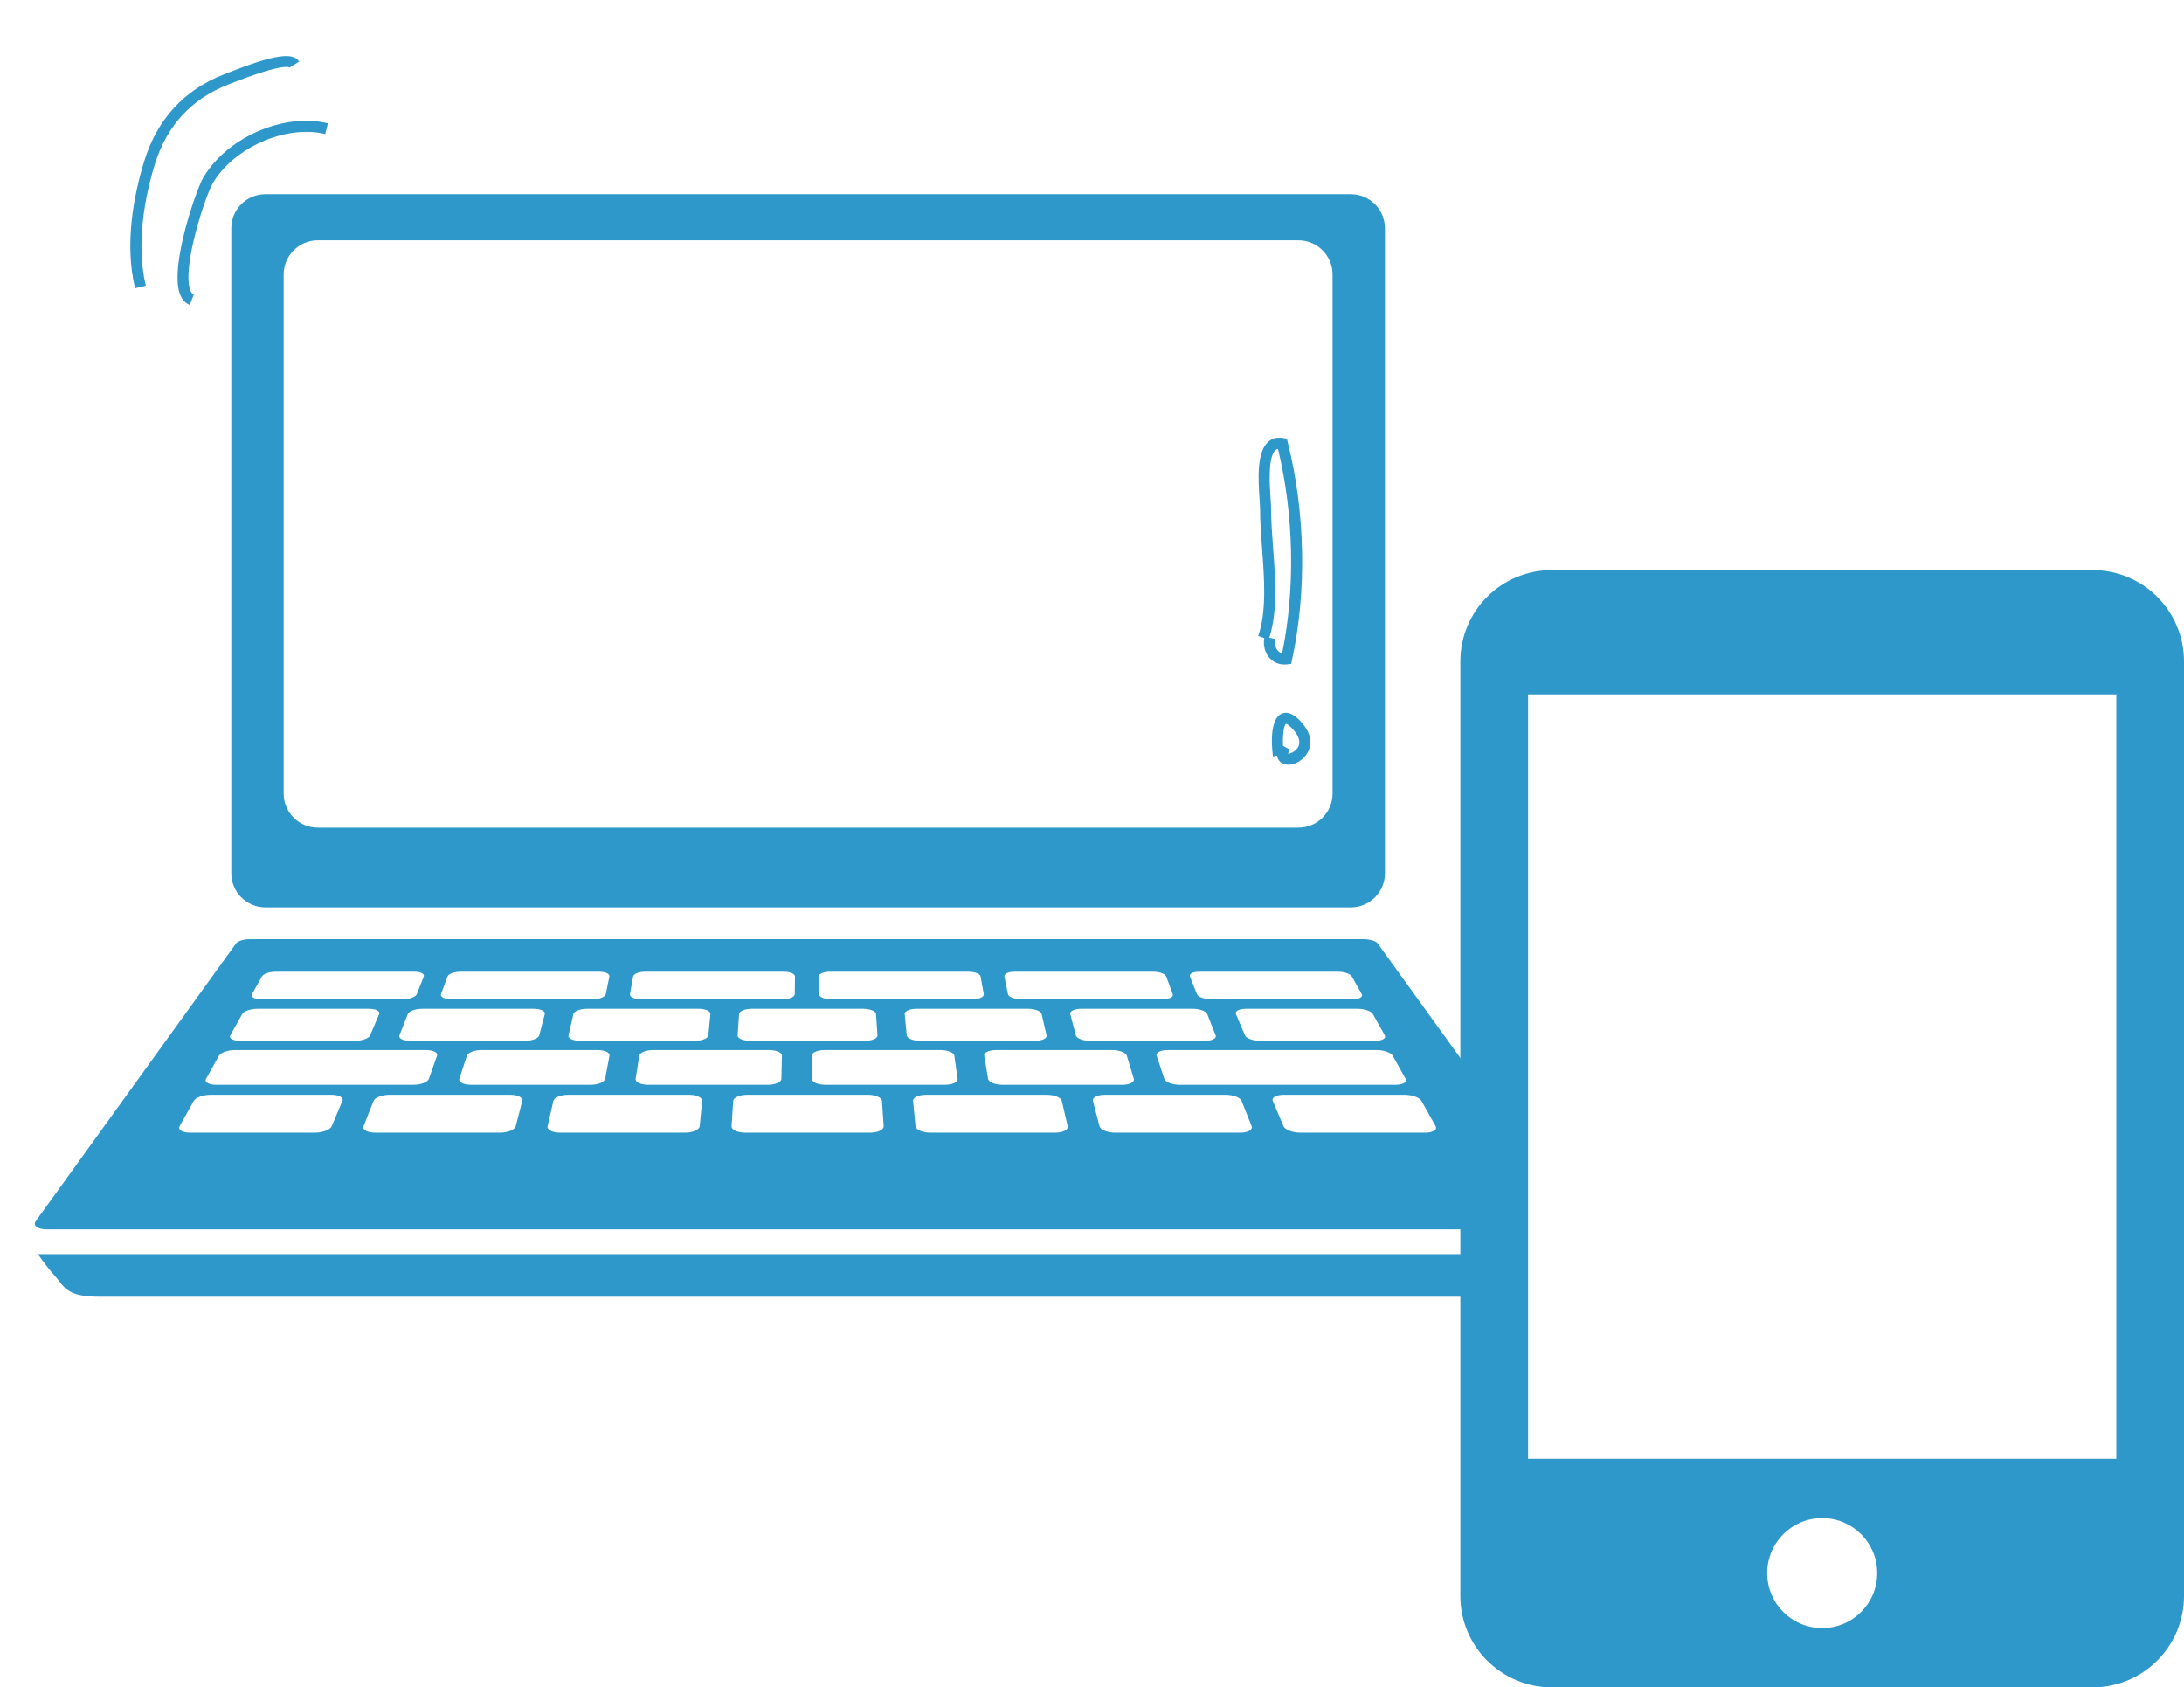 <svg version="1.1" id="Layer_1" xmlns="http://www.w3.org/2000/svg" xmlns:xlink="http://www.w3.org/1999/xlink" x="0px" y="0px" width="268.705px" height="207.59px" viewBox="0 0 268.705 207.59" enable-background="new 0 0 268.705 207.59" xml:space="preserve">
<g>
	<g>
		<path fill="#2E98CB" d="M260.376,179.476h-72.374V85.418h72.374V179.476z M217.421,193.533c0-3.739,3.027-6.771,6.766-6.771    c3.742,0,6.771,3.031,6.771,6.771c0,3.742-3.029,6.77-6.771,6.77C220.448,200.302,217.421,197.275,217.421,193.533     M268.705,196.349V81.375c0-6.211-5.03-11.237-11.245-11.237h-66.538c-6.215,0-11.252,5.026-11.252,11.237v114.974    c0,6.203,5.037,11.241,11.252,11.241h66.538C263.675,207.59,268.705,202.552,268.705,196.349"/>
	</g>
	<g>
		<g>
			<g>
				<path fill="#2E98CB" d="M7.13,154.284H4.662c0,0,1.156,1.667,1.997,2.581c1.241,1.344,1.348,2.666,5.518,2.666h170.208      l0.332-5.247H7.13z M163.948,97.637c0,2.307-1.887,4.188-4.191,4.188H39.089c-2.305,0-4.189-1.881-4.189-4.188V33.759      c0-2.306,1.885-4.191,4.189-4.191h120.668c2.305,0,4.191,1.886,4.191,4.191V97.637z M170.392,107.444V28.082      c0-2.304-1.885-4.191-4.189-4.191H32.646c-2.305,0-4.191,1.887-4.191,4.191v79.362c0,2.306,1.887,4.192,4.191,4.192h133.557      C168.507,111.636,170.392,109.75,170.392,107.444 M175.347,139.348h-15.372c-0.951,0-1.88-0.36-2.063-0.798l-1.316-3.104      c-0.176-0.421,0.426-0.758,1.349-0.758h14.854c0.927,0,1.86,0.337,2.092,0.758l1.737,3.104      C176.872,138.988,176.3,139.348,175.347,139.348 M171.685,133.458h-26.536c-0.915,0-1.763-0.329-1.899-0.732l-0.946-2.849      c-0.126-0.384,0.487-0.692,1.373-0.692h25.683c0.887,0,1.775,0.309,1.988,0.692l1.588,2.849      C173.158,133.128,172.598,133.458,171.685,133.458 M169.163,128.05h-14.119c-0.878,0-1.716-0.304-1.873-0.677l-1.115-2.626      c-0.15-0.353,0.418-0.64,1.266-0.64h13.688c0.849,0,1.697,0.287,1.895,0.64l1.472,2.626      C170.58,127.747,170.041,128.05,169.163,128.05 M166.494,122.922h-17.606c-0.764,0-1.494-0.277-1.629-0.621l-0.852-2.158      c-0.126-0.33,0.373-0.592,1.117-0.592h17.123c0.742,0,1.495,0.262,1.68,0.592l1.209,2.158      C167.726,122.645,167.261,122.922,166.494,122.922 M144.284,122.301c0.129,0.344-0.393,0.621-1.159,0.621h-17.606      c-0.764,0-1.441-0.277-1.509-0.621l-0.437-2.158c-0.067-0.33,0.482-0.592,1.227-0.592h17.122c0.742,0,1.447,0.262,1.569,0.592      L144.284,122.301z M121.035,122.301c0.061,0.344-0.509,0.621-1.276,0.621h-17.605c-0.766,0-1.39-0.277-1.394-0.621l-0.024-2.158      c-0.006-0.33,0.596-0.592,1.341-0.592h17.117c0.747,0,1.398,0.262,1.456,0.592L121.035,122.301z M97.812,120.143l-0.029,2.158      c-0.003,0.344-0.629,0.621-1.394,0.621H78.782c-0.766,0-1.334-0.277-1.274-0.621l0.386-2.158c0.06-0.33,0.709-0.592,1.453-0.592      h17.121C97.212,119.551,97.815,119.813,97.812,120.143 M74.974,120.143l-0.439,2.158c-0.068,0.344-0.746,0.621-1.514,0.621      H55.418c-0.767,0-1.286-0.277-1.159-0.621l0.797-2.158c0.124-0.33,0.822-0.592,1.568-0.592h17.119      C74.489,119.551,75.038,119.813,74.974,120.143 M52.136,120.143l-0.85,2.158c-0.136,0.344-0.867,0.621-1.633,0.621H32.049      c-0.767,0-1.229-0.277-1.038-0.621l1.206-2.158c0.185-0.33,0.936-0.592,1.683-0.592h17.117      C51.765,119.551,52.263,119.813,52.136,120.143 M31.696,124.108h13.687c0.851,0,1.419,0.287,1.269,0.64l-1.109,2.626      c-0.159,0.373-0.995,0.677-1.871,0.677H29.546c-0.875,0-1.418-0.304-1.209-0.677l1.467-2.626      C30.001,124.395,30.849,124.108,31.696,124.108 M26.94,129.876c0.214-0.384,1.104-0.692,1.987-0.692h23.485      c0.886,0,1.494,0.309,1.357,0.692l-1,2.849c-0.141,0.403-0.998,0.732-1.912,0.732H26.592c-0.911,0-1.468-0.329-1.243-0.732      L26.94,129.876z M25.919,134.689h14.857c0.924,0,1.527,0.337,1.35,0.758l-1.311,3.104c-0.188,0.438-1.111,0.798-2.066,0.798      H23.378c-0.951,0-1.525-0.36-1.278-0.798l1.732-3.104C24.063,135.026,25.001,134.689,25.919,134.689 M44.733,138.55l1.224-3.104      c0.165-0.421,1.046-0.758,1.97-0.758h14.853c0.923,0,1.581,0.337,1.476,0.758l-0.805,3.104      c-0.115,0.438-0.981,0.798-1.934,0.798h-15.37C45.192,139.348,44.56,138.988,44.733,138.55 M67.37,138.55l0.714-3.104      c0.099-0.421,0.92-0.758,1.843-0.758h14.857c0.924,0,1.639,0.337,1.6,0.758l-0.297,3.104c-0.043,0.438-0.851,0.798-1.805,0.798      H68.913C67.957,139.348,67.268,138.988,67.37,138.55 M90.004,138.55l0.207-3.104c0.03-0.421,0.8-0.758,1.722-0.758h14.855      c0.924,0,1.693,0.337,1.723,0.758l0.209,3.104c0.03,0.438-0.719,0.798-1.67,0.798H91.679      C90.725,139.348,89.974,138.988,90.004,138.55 M112.337,135.447c-0.039-0.421,0.678-0.758,1.598-0.758h14.855      c0.925,0,1.752,0.337,1.848,0.758l0.719,3.104c0.102,0.438-0.588,0.798-1.545,0.798h-15.369c-0.949,0-1.76-0.36-1.805-0.798      L112.337,135.447z M111.306,124.748c-0.037-0.353,0.627-0.64,1.473-0.64h13.687c0.853,0,1.606,0.287,1.689,0.64l0.606,2.626      c0.09,0.373-0.552,0.677-1.432,0.677H113.21c-0.875,0-1.617-0.304-1.652-0.677L111.306,124.748z M115.716,129.184      c0.887,0,1.647,0.309,1.699,0.692l0.399,2.849c0.058,0.403-0.637,0.732-1.552,0.732h-14.717c-0.914,0-1.658-0.329-1.66-0.732      l-0.012-2.849c-0.002-0.384,0.713-0.692,1.596-0.692H115.716z M90.754,127.374l0.177-2.626c0.021-0.353,0.732-0.64,1.582-0.64      h13.684c0.848,0,1.558,0.287,1.582,0.64l0.179,2.626c0.023,0.373-0.667,0.677-1.542,0.677H92.298      C91.419,128.05,90.729,127.747,90.754,127.374 M94.615,129.184c0.888,0,1.596,0.309,1.587,0.692l-0.066,2.849      c-0.01,0.403-0.758,0.732-1.674,0.732H79.741c-0.914,0-1.602-0.329-1.538-0.732l0.454-2.849      c0.062-0.384,0.829-0.692,1.713-0.692H94.615z M69.948,127.374l0.606-2.626c0.078-0.353,0.837-0.64,1.685-0.64h13.687      c0.851,0,1.511,0.287,1.478,0.64l-0.252,2.626c-0.036,0.373-0.773,0.677-1.649,0.677H71.378      C70.501,128.05,69.862,127.747,69.948,127.374 M66.345,127.374c-0.096,0.373-0.885,0.677-1.76,0.677H50.462      c-0.875,0-1.465-0.304-1.32-0.677l1.037-2.626c0.14-0.353,0.938-0.64,1.789-0.64h13.687c0.849,0,1.464,0.287,1.372,0.64      L66.345,127.374z M73.515,129.184c0.881,0,1.547,0.309,1.473,0.692l-0.535,2.849c-0.076,0.403-0.879,0.732-1.791,0.732H57.944      c-0.919,0-1.555-0.329-1.424-0.732l0.922-2.849c0.123-0.384,0.941-0.692,1.827-0.692H73.515z M134.128,128.05      c-0.877,0-1.666-0.304-1.764-0.677l-0.687-2.626c-0.091-0.353,0.524-0.64,1.372-0.64h13.688c0.847,0,1.65,0.287,1.788,0.64      l1.04,2.626c0.147,0.373-0.442,0.677-1.321,0.677H134.128z M139.497,132.725c0.122,0.403-0.52,0.732-1.432,0.732h-14.719      c-0.914,0-1.709-0.329-1.777-0.732l-0.479-2.849c-0.066-0.384,0.598-0.692,1.484-0.692h14.244c0.883,0,1.695,0.309,1.814,0.692      L139.497,132.725z M134.467,135.447c-0.11-0.421,0.549-0.758,1.473-0.758h14.855c0.923,0,1.802,0.337,1.968,0.758l1.227,3.104      c0.174,0.438-0.455,0.798-1.412,0.798H137.21c-0.956,0-1.82-0.36-1.935-0.798L134.467,135.447z M184.73,137.178l-15.224-21.104      c-0.178-0.295-0.962-0.531-1.752-0.531H30.788c-0.789,0-1.572,0.236-1.75,0.531L4.376,150.261      c-0.328,0.537,0.281,0.98,1.363,0.98h177.312L184.73,137.178z"/>
			</g>
			<g>
				<path fill="#2E98CB" d="M158.499,94.08c-0.327,0-0.631-0.083-0.874-0.257c-0.17-0.123-0.442-0.387-0.5-0.855l-0.504,0.088      c-0.008-0.045-0.687-4.44,1.047-5.248c1.123-0.524,2.221,0.773,2.581,1.2c1.791,2.131,0.637,3.694,0.239,4.123      C159.925,93.739,159.163,94.08,158.499,94.08z M158.478,92.723c0.198,0.017,0.783-0.18,1.129-0.654      c0.554-0.76,0.09-1.608-0.396-2.188c-0.685-0.812-0.993-0.836-0.996-0.836c-0.269,0.187-0.424,1.473-0.365,2.715l0.827,0.449      C158.539,92.46,158.49,92.63,158.478,92.723z M158.025,81.751c-0.707,0-1.341-0.273-1.812-0.789      c-0.576-0.631-0.822-1.543-0.673-2.467l-0.736-0.252c1.045-3.044,0.754-6.965,0.474-10.758c-0.127-1.712-0.246-3.33-0.246-4.856      c0-0.294-0.03-0.722-0.064-1.229c-0.156-2.29-0.392-5.75,1.062-7.043c0.344-0.307,0.946-0.641,1.866-0.468l0.428,0.079      l0.106,0.422c2.173,8.61,2.365,18.382,0.528,26.81l-0.103,0.47l-0.478,0.059C158.259,81.744,158.141,81.751,158.025,81.751z       M156.167,78.448l0.734,0.159c-0.119,0.546,0.002,1.098,0.314,1.439c0.146,0.16,0.325,0.265,0.531,0.314      c1.635-7.94,1.449-17.04-0.513-25.144c-0.142,0.029-0.234,0.093-0.303,0.154c-0.956,0.852-0.723,4.287-0.61,5.938      c0.037,0.544,0.067,1.005,0.067,1.321c0,1.477,0.118,3.069,0.243,4.756C156.916,71.221,157.209,75.185,156.167,78.448z       M23.351,37.516c-0.573-0.222-0.99-0.694-1.239-1.403c-1.216-3.471,2.035-12.781,2.881-14.231      c2.908-4.983,9.934-8.058,15.349-6.708l-0.328,1.317c-4.788-1.189-11.263,1.646-13.847,6.075      c-0.901,1.545-3.778,10.228-2.772,13.099c0.167,0.477,0.378,0.558,0.447,0.585L23.351,37.516z M16.62,35.464      c-1.341-5.533-0.131-11.548,1.12-15.619c1.587-5.172,4.895-8.776,9.831-10.71l0.323-0.127c5.728-2.263,8.145-2.653,8.909-1.431      l-1.15,0.721c0.011,0.018,0.022,0.027,0.025,0.03c-0.256-0.179-1.477-0.352-7.285,1.943l-0.326,0.129      c-4.532,1.776-7.569,5.088-9.028,9.844c-1.698,5.525-2.088,10.817-1.099,14.901L16.62,35.464z"/>
			</g>
		</g>
	</g>
</g>
</svg>